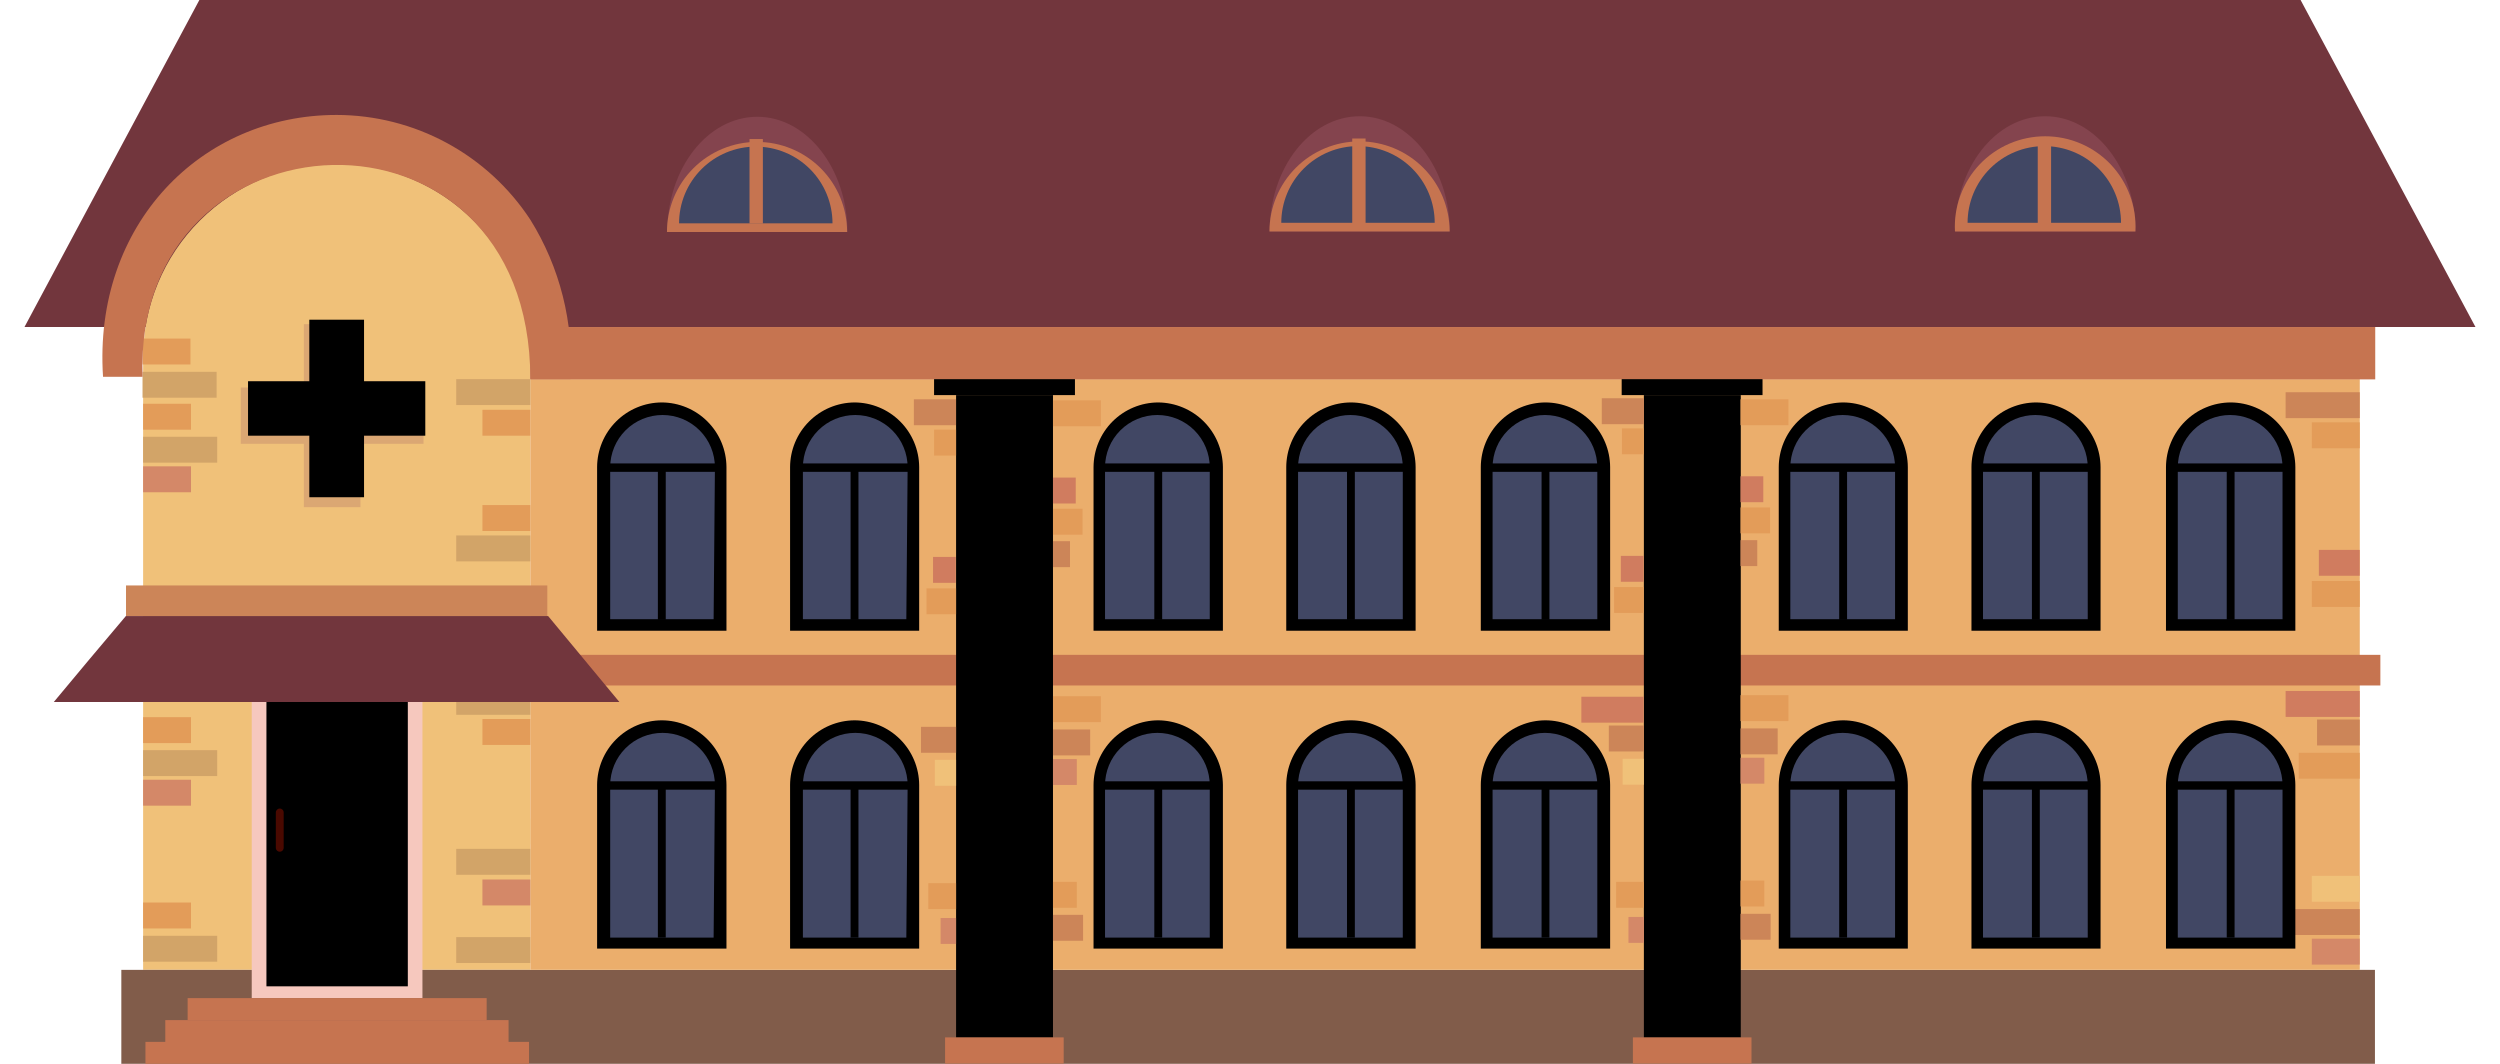 <svg width="94" height="40" viewBox="0 0 94 40" fill="none" xmlns="http://www.w3.org/2000/svg">
<path fill-rule="evenodd" clip-rule="evenodd" d="M93.078 12.296L86.502 0H7.496L0.92 12.296H93.078Z" fill="#72363D"/>
<path fill-rule="evenodd" clip-rule="evenodd" d="M5.381 36.465H19.942V13.438C19.936 11.508 19.167 9.658 17.802 8.292C16.437 6.927 14.587 6.158 12.656 6.153C10.727 6.158 8.878 6.928 7.514 8.293C6.15 9.658 5.383 11.508 5.381 13.438V36.465Z" fill="#F0C179"/>
<path fill-rule="evenodd" clip-rule="evenodd" d="M11.425 12.188H13.552V14.57H15.925V16.687H13.552V19.07H11.425V16.687H9.053V14.57H11.425V12.188Z" fill="#DBA773"/>
<path d="M89.298 36.466H4.562V40H89.298V36.466Z" fill="#815C4A"/>
<path d="M15.884 24.937H9.465V37.529H15.884V24.937Z" fill="#F6C8BE"/>
<path d="M88.728 14.256H19.941V36.466H88.728V14.256Z" fill="#EBAE6C"/>
<path d="M89.309 12.296H19.941V14.265H89.309V12.296Z" fill="#C67450"/>
<path d="M20.579 22.013H4.738V23.165H20.579V22.013Z" fill="#CC8558"/>
<path d="M8.167 16.422H5.381V17.396H8.167V16.422Z" fill="#D2A468"/>
<path d="M7.182 17.534H5.381V18.509H7.182V17.534Z" fill="#D48868"/>
<path d="M7.182 15.181H5.381V16.156H7.182V15.181Z" fill="#E39C59"/>
<path d="M19.94 20.133H17.154V21.108H19.94V20.133Z" fill="#D2A468"/>
<path d="M19.94 18.991H18.139V19.965H19.94V18.991Z" fill="#E39C59"/>
<path d="M19.94 14.256H17.154V15.23H19.94V14.256Z" fill="#D2A468"/>
<path d="M19.94 15.408H18.139V16.382H19.94V15.408Z" fill="#E39C59"/>
<path d="M8.145 13.98H5.359V14.954H8.145V13.98Z" fill="#D2A468"/>
<path d="M88.725 20.675H87.189V21.649H88.725V20.675Z" fill="#D07C5F"/>
<path d="M7.161 12.73H5.359V13.704H7.161V12.73Z" fill="#E39C59"/>
<path d="M88.725 21.846H86.924V22.821H88.725V21.846Z" fill="#E39C59"/>
<path d="M88.726 25.981H85.939V26.956H88.726V25.981Z" fill="#D07C5F"/>
<path d="M19.94 25.902H17.154V26.877H19.94V25.902Z" fill="#D2A468"/>
<path d="M8.167 28.206H5.381V29.18H8.167V28.206Z" fill="#D2A468"/>
<path d="M7.182 29.318H5.381V30.293H7.182V29.318Z" fill="#D48868"/>
<path d="M7.182 26.965H5.381V27.94H7.182V26.965Z" fill="#E39C59"/>
<path d="M19.94 31.917H17.154V32.892H19.94V31.917Z" fill="#D2A468"/>
<path d="M19.94 33.069H18.139V34.044H19.94V33.069Z" fill="#D48868"/>
<path d="M19.94 30.775H18.139V31.75H19.94V30.775Z" fill="#F0C179"/>
<path d="M88.726 14.748H85.939V15.722H88.726V14.748Z" fill="#CC8558"/>
<path d="M88.725 15.88H86.924V16.855H88.725V15.88Z" fill="#E39C59"/>
<path d="M8.167 35.186H5.381V36.16H8.167V35.186Z" fill="#D2A468"/>
<path d="M7.182 33.935H5.381V34.91H7.182V33.935Z" fill="#E39C59"/>
<path d="M19.94 35.235H17.154V36.209H19.94V35.235Z" fill="#D2A468"/>
<path d="M19.94 27.034H18.139V28.009H19.94V27.034Z" fill="#E39C59"/>
<path d="M89.502 24.622H20.578V25.774H89.502V24.622Z" fill="#C67450"/>
<path fill-rule="evenodd" clip-rule="evenodd" d="M86.305 23.716H81.441V17.563C81.444 16.919 81.701 16.302 82.156 15.847C82.612 15.391 83.229 15.134 83.873 15.132C84.517 15.134 85.134 15.391 85.59 15.847C86.045 16.302 86.302 16.919 86.305 17.563V23.716Z" fill="black"/>
<path fill-rule="evenodd" clip-rule="evenodd" d="M85.823 23.283H81.885V17.573C81.885 17.051 82.092 16.55 82.462 16.181C82.831 15.812 83.332 15.604 83.854 15.604C84.376 15.604 84.877 15.812 85.246 16.181C85.615 16.55 85.823 17.051 85.823 17.573V23.283Z" fill="#414764"/>
<path d="M86.07 17.425H81.68V17.741H86.07V17.425Z" fill="black"/>
<path d="M84.02 17.632H83.725V23.303H84.02V17.632Z" fill="black"/>
<path fill-rule="evenodd" clip-rule="evenodd" d="M78.981 23.716H74.127V17.563C74.129 16.919 74.387 16.302 74.842 15.847C75.297 15.391 75.915 15.134 76.559 15.132C77.201 15.137 77.816 15.395 78.269 15.85C78.722 16.305 78.978 16.921 78.981 17.563V23.716Z" fill="black"/>
<path fill-rule="evenodd" clip-rule="evenodd" d="M78.499 23.283H74.561V17.573C74.561 17.051 74.768 16.55 75.137 16.181C75.507 15.812 76.007 15.604 76.529 15.604C77.052 15.604 77.553 15.812 77.922 16.181C78.291 16.55 78.499 17.051 78.499 17.573V23.283Z" fill="#414764"/>
<path d="M78.754 17.425H74.363V17.741H78.754V17.425Z" fill="black"/>
<path d="M76.696 17.632H76.4V23.303H76.696V17.632Z" fill="black"/>
<path fill-rule="evenodd" clip-rule="evenodd" d="M71.734 23.716H66.881V17.563C66.883 16.919 67.141 16.302 67.596 15.847C68.051 15.391 68.668 15.134 69.313 15.132C69.955 15.137 70.57 15.395 71.023 15.85C71.476 16.305 71.732 16.921 71.734 17.563V23.716Z" fill="black"/>
<path fill-rule="evenodd" clip-rule="evenodd" d="M71.254 23.283H67.316V17.573C67.316 17.051 67.524 16.55 67.893 16.181C68.262 15.812 68.763 15.604 69.285 15.604C69.808 15.604 70.308 15.812 70.678 16.181C71.047 16.55 71.254 17.051 71.254 17.573V23.283Z" fill="#414764"/>
<path d="M71.508 17.425H67.117V17.741H71.508V17.425Z" fill="black"/>
<path d="M69.45 17.632H69.154V23.303H69.45V17.632Z" fill="black"/>
<path fill-rule="evenodd" clip-rule="evenodd" d="M60.541 23.716H55.678V17.563C55.68 16.919 55.937 16.302 56.393 15.847C56.848 15.391 57.465 15.134 58.109 15.132C58.754 15.134 59.371 15.391 59.826 15.847C60.282 16.302 60.538 16.919 60.541 17.563V23.716Z" fill="black"/>
<path fill-rule="evenodd" clip-rule="evenodd" d="M60.059 23.283H56.121V17.573C56.121 17.051 56.328 16.55 56.698 16.181C57.067 15.812 57.568 15.604 58.09 15.604C58.612 15.604 59.113 15.812 59.482 16.181C59.852 16.55 60.059 17.051 60.059 17.573V23.283Z" fill="#414764"/>
<path d="M60.303 17.425H55.912V17.741H60.303V17.425Z" fill="black"/>
<path d="M58.258 17.632H57.963V23.303H58.258V17.632Z" fill="black"/>
<path fill-rule="evenodd" clip-rule="evenodd" d="M53.227 23.716H48.363V17.563C48.366 16.919 48.623 16.302 49.078 15.847C49.534 15.391 50.151 15.134 50.795 15.132C51.439 15.134 52.056 15.391 52.512 15.847C52.967 16.302 53.224 16.919 53.227 17.563V23.716Z" fill="black"/>
<path fill-rule="evenodd" clip-rule="evenodd" d="M52.745 23.283H48.807V17.573C48.807 17.051 49.014 16.55 49.383 16.181C49.753 15.812 50.253 15.604 50.776 15.604C51.298 15.604 51.799 15.812 52.168 16.181C52.537 16.55 52.745 17.051 52.745 17.573V23.283Z" fill="#414764"/>
<path d="M52.99 17.425H48.6V17.741H52.99V17.425Z" fill="black"/>
<path d="M50.942 17.632H50.647V23.303H50.942V17.632Z" fill="black"/>
<path fill-rule="evenodd" clip-rule="evenodd" d="M45.981 23.716H41.117V17.563C41.12 16.919 41.377 16.302 41.832 15.847C42.288 15.391 42.905 15.134 43.549 15.132C44.192 15.137 44.808 15.395 45.263 15.849C45.718 16.304 45.975 16.92 45.981 17.563V23.716Z" fill="black"/>
<path fill-rule="evenodd" clip-rule="evenodd" d="M45.487 23.283H41.549V17.573C41.549 17.051 41.756 16.55 42.126 16.181C42.495 15.812 42.996 15.604 43.518 15.604C44.04 15.604 44.541 15.812 44.91 16.181C45.279 16.55 45.487 17.051 45.487 17.573V23.283Z" fill="#414764"/>
<path d="M45.744 17.425H41.353V17.741H45.744V17.425Z" fill="black"/>
<path d="M43.698 17.632H43.402V23.303H43.698V17.632Z" fill="black"/>
<path fill-rule="evenodd" clip-rule="evenodd" d="M34.561 23.716H29.707V17.563C29.71 16.921 29.965 16.305 30.419 15.85C30.872 15.395 31.486 15.137 32.129 15.132C32.773 15.134 33.39 15.391 33.846 15.847C34.301 16.302 34.558 16.919 34.561 17.563V23.716Z" fill="black"/>
<path fill-rule="evenodd" clip-rule="evenodd" d="M34.078 23.283H30.189V17.573C30.189 17.051 30.397 16.55 30.766 16.181C31.135 15.812 31.636 15.604 32.158 15.604C32.417 15.604 32.673 15.655 32.912 15.754C33.151 15.853 33.368 15.998 33.551 16.181C33.734 16.364 33.879 16.581 33.977 16.82C34.077 17.059 34.127 17.315 34.127 17.573L34.078 23.283Z" fill="#414764"/>
<path d="M34.322 17.425H29.932V17.741H34.322V17.425Z" fill="black"/>
<path d="M32.278 17.632H31.982V23.303H32.278V17.632Z" fill="black"/>
<path fill-rule="evenodd" clip-rule="evenodd" d="M27.315 23.716H22.451V17.563C22.454 16.919 22.711 16.302 23.166 15.847C23.622 15.391 24.239 15.134 24.883 15.132C25.527 15.134 26.144 15.391 26.599 15.847C27.055 16.302 27.312 16.919 27.315 17.563V23.716Z" fill="black"/>
<path fill-rule="evenodd" clip-rule="evenodd" d="M26.832 23.283H22.943V17.573C22.943 17.051 23.151 16.55 23.52 16.181C23.889 15.812 24.39 15.604 24.912 15.604C25.435 15.604 25.935 15.812 26.305 16.181C26.674 16.55 26.881 17.051 26.881 17.573L26.832 23.283Z" fill="#414764"/>
<path d="M27.078 17.425H22.688V17.741H27.078V17.425Z" fill="black"/>
<path d="M25.032 17.632H24.736V23.303H25.032V17.632Z" fill="black"/>
<path d="M66.271 14.256H60.975V14.856H66.271V14.256Z" fill="black"/>
<path d="M65.453 14.856H61.81V39.015H65.453V14.856Z" fill="black"/>
<path d="M40.418 14.256H35.121V14.856H40.418V14.256Z" fill="black"/>
<path d="M39.592 14.856H35.949V39.015H39.592V14.856Z" fill="black"/>
<path d="M88.726 27.054H87.121V28.029H88.726V27.054Z" fill="#CC8558"/>
<path d="M88.725 28.304H86.432V29.279H88.725V28.304Z" fill="#E39C59"/>
<path d="M65.856 39.005H61.397V39.99H65.856V39.005Z" fill="#C67450"/>
<path d="M39.995 39.005H35.535V39.99H39.995V39.005Z" fill="#C67450"/>
<path d="M66.841 27.389H65.443V28.363H66.841V27.389Z" fill="#CC8558"/>
<path d="M66.339 28.491H65.443V29.466H66.339V28.491Z" fill="#D48868"/>
<path d="M67.245 26.138H65.443V27.113H67.245V26.138Z" fill="#E39C59"/>
<path d="M66.576 34.359H65.443V35.333H66.576V34.359Z" fill="#CC8558"/>
<path d="M66.339 33.109H65.443V34.083H66.339V33.109Z" fill="#E39C59"/>
<path d="M88.726 34.182H85.939V35.156H88.726V34.182Z" fill="#CC8558"/>
<path d="M88.725 35.294H86.924V36.269H88.725V35.294Z" fill="#D48868"/>
<path d="M88.725 32.931H86.924V33.906H88.725V32.931Z" fill="#F0C179"/>
<path fill-rule="evenodd" clip-rule="evenodd" d="M34.561 35.668H29.707V29.515C29.71 28.873 29.965 28.257 30.419 27.802C30.872 27.347 31.486 27.089 32.129 27.084C32.773 27.086 33.39 27.343 33.846 27.799C34.301 28.254 34.558 28.871 34.561 29.515V35.668Z" fill="black"/>
<path fill-rule="evenodd" clip-rule="evenodd" d="M34.078 35.255H30.189V29.525C30.189 29.003 30.397 28.502 30.766 28.133C31.135 27.763 31.636 27.556 32.158 27.556C32.417 27.556 32.673 27.607 32.912 27.706C33.151 27.805 33.368 27.95 33.551 28.133C33.734 28.315 33.879 28.532 33.977 28.771C34.077 29.01 34.127 29.266 34.127 29.525L34.078 35.255Z" fill="#414764"/>
<path d="M34.322 29.377H29.932V29.692H34.322V29.377Z" fill="black"/>
<path d="M32.278 29.584H31.982V35.255H32.278V29.584Z" fill="black"/>
<path fill-rule="evenodd" clip-rule="evenodd" d="M27.315 35.668H22.451V29.515C22.454 28.871 22.711 28.254 23.166 27.799C23.622 27.343 24.239 27.086 24.883 27.084C25.527 27.086 26.144 27.343 26.599 27.799C27.055 28.254 27.312 28.871 27.315 29.515V35.668Z" fill="black"/>
<path fill-rule="evenodd" clip-rule="evenodd" d="M26.832 35.255H22.943V29.525C22.943 29.003 23.151 28.502 23.52 28.133C23.889 27.763 24.39 27.556 24.912 27.556C25.435 27.556 25.935 27.763 26.305 28.133C26.674 28.502 26.881 29.003 26.881 29.525L26.832 35.255Z" fill="#414764"/>
<path d="M27.078 29.377H22.688V29.692H27.078V29.377Z" fill="black"/>
<path d="M25.032 29.584H24.736V35.255H25.032V29.584Z" fill="black"/>
<path fill-rule="evenodd" clip-rule="evenodd" d="M60.541 35.668H55.678V29.515C55.68 28.871 55.937 28.254 56.393 27.799C56.848 27.343 57.465 27.086 58.109 27.084C58.754 27.086 59.371 27.343 59.826 27.799C60.282 28.254 60.538 28.871 60.541 29.515V35.668Z" fill="black"/>
<path fill-rule="evenodd" clip-rule="evenodd" d="M60.059 35.255H56.121V29.525C56.121 29.003 56.328 28.502 56.698 28.133C57.067 27.763 57.568 27.556 58.09 27.556C58.612 27.556 59.113 27.763 59.482 28.133C59.852 28.502 60.059 29.003 60.059 29.525V35.255Z" fill="#414764"/>
<path d="M60.303 29.377H55.912V29.692H60.303V29.377Z" fill="black"/>
<path d="M58.258 29.584H57.963V35.255H58.258V29.584Z" fill="black"/>
<path fill-rule="evenodd" clip-rule="evenodd" d="M53.227 35.668H48.363V29.515C48.366 28.871 48.623 28.254 49.078 27.799C49.534 27.343 50.151 27.086 50.795 27.084C51.439 27.086 52.056 27.343 52.512 27.799C52.967 28.254 53.224 28.871 53.227 29.515V35.668Z" fill="black"/>
<path fill-rule="evenodd" clip-rule="evenodd" d="M52.745 35.255H48.807V29.525C48.807 29.003 49.014 28.502 49.383 28.133C49.753 27.763 50.253 27.556 50.776 27.556C51.298 27.556 51.799 27.763 52.168 28.133C52.537 28.502 52.745 29.003 52.745 29.525V35.255Z" fill="#414764"/>
<path d="M52.99 29.377H48.6V29.692H52.99V29.377Z" fill="black"/>
<path d="M50.942 29.584H50.647V35.255H50.942V29.584Z" fill="black"/>
<path fill-rule="evenodd" clip-rule="evenodd" d="M45.981 35.668H41.117V29.515C41.12 28.871 41.377 28.254 41.832 27.799C42.288 27.343 42.905 27.086 43.549 27.084C44.192 27.089 44.808 27.346 45.263 27.801C45.718 28.256 45.975 28.872 45.981 29.515V35.668Z" fill="black"/>
<path fill-rule="evenodd" clip-rule="evenodd" d="M45.487 35.255H41.549V29.525C41.549 29.003 41.756 28.502 42.126 28.133C42.495 27.763 42.996 27.556 43.518 27.556C44.04 27.556 44.541 27.763 44.91 28.133C45.279 28.502 45.487 29.003 45.487 29.525V35.255Z" fill="#414764"/>
<path d="M45.744 29.377H41.353V29.692H45.744V29.377Z" fill="black"/>
<path d="M43.698 29.584H43.402V35.255H43.698V29.584Z" fill="black"/>
<path fill-rule="evenodd" clip-rule="evenodd" d="M86.305 35.668H81.441V29.515C81.444 28.871 81.701 28.254 82.156 27.799C82.612 27.343 83.229 27.086 83.873 27.084C84.517 27.086 85.134 27.343 85.59 27.799C86.045 28.254 86.302 28.871 86.305 29.515V35.668Z" fill="black"/>
<path fill-rule="evenodd" clip-rule="evenodd" d="M85.823 35.255H81.885V29.525C81.885 29.003 82.092 28.502 82.462 28.133C82.831 27.763 83.332 27.556 83.854 27.556C84.376 27.556 84.877 27.763 85.246 28.133C85.615 28.502 85.823 29.003 85.823 29.525V35.255Z" fill="#414764"/>
<path d="M86.07 29.377H81.68V29.692H86.07V29.377Z" fill="black"/>
<path d="M84.02 29.584H83.725V35.255H84.02V29.584Z" fill="black"/>
<path fill-rule="evenodd" clip-rule="evenodd" d="M78.981 35.668H74.127V29.515C74.129 28.871 74.387 28.254 74.842 27.799C75.297 27.343 75.915 27.086 76.559 27.084C77.201 27.089 77.816 27.347 78.269 27.802C78.722 28.257 78.978 28.873 78.981 29.515V35.668Z" fill="black"/>
<path fill-rule="evenodd" clip-rule="evenodd" d="M78.499 35.255H74.561V29.525C74.561 29.003 74.768 28.502 75.137 28.133C75.507 27.763 76.007 27.556 76.529 27.556C77.052 27.556 77.553 27.763 77.922 28.133C78.291 28.502 78.499 29.003 78.499 29.525V35.255Z" fill="#414764"/>
<path d="M78.754 29.377H74.363V29.692H78.754V29.377Z" fill="black"/>
<path d="M76.696 29.584H76.4V35.255H76.696V29.584Z" fill="black"/>
<path fill-rule="evenodd" clip-rule="evenodd" d="M71.734 35.668H66.881V29.515C66.883 28.871 67.141 28.254 67.596 27.799C68.051 27.343 68.668 27.086 69.313 27.084C69.955 27.089 70.57 27.347 71.023 27.802C71.476 28.257 71.732 28.873 71.734 29.515V35.668Z" fill="black"/>
<path fill-rule="evenodd" clip-rule="evenodd" d="M71.254 35.255H67.316V29.525C67.316 29.003 67.524 28.502 67.893 28.133C68.262 27.763 68.763 27.556 69.285 27.556C69.808 27.556 70.308 27.763 70.678 28.133C71.047 28.502 71.254 29.003 71.254 29.525V35.255Z" fill="#414764"/>
<path d="M71.508 29.377H67.117V29.692H71.508V29.377Z" fill="black"/>
<path d="M69.45 29.584H69.154V35.255H69.45V29.584Z" fill="black"/>
<path d="M67.245 15.014H65.443V15.988H67.245V15.014Z" fill="#E39C59"/>
<path d="M61.8 20.901H60.943V21.875H61.8V20.901Z" fill="#D07C5F"/>
<path d="M61.802 22.072H60.69V23.047H61.802V22.072Z" fill="#E39C59"/>
<path d="M61.802 26.197H59.459V27.172H61.802V26.197Z" fill="#D07C5F"/>
<path d="M61.812 14.974H60.227V15.949H61.812V14.974Z" fill="#CC8558"/>
<path d="M61.811 16.106H60.984V17.081H61.811V16.106Z" fill="#E39C59"/>
<path d="M61.811 27.28H60.492V28.255H61.811V27.28Z" fill="#CC8558"/>
<path d="M61.809 28.53H61.012V29.505H61.809V28.53Z" fill="#F0C179"/>
<path d="M61.811 34.477H61.23V35.452H61.811V34.477Z" fill="#D48868"/>
<path d="M61.809 33.158H60.766V34.132H61.809V33.158Z" fill="#E39C59"/>
<path d="M66.3 17.908H65.443V18.883H66.3V17.908Z" fill="#D07C5F"/>
<path d="M66.556 19.079H65.443V20.054H66.556V19.079Z" fill="#E39C59"/>
<path d="M66.073 20.31H65.443V21.285H66.073V20.31Z" fill="#CC8558"/>
<path d="M19.892 39.173H5.469V40H19.892V39.173Z" fill="#C67450"/>
<path d="M19.122 38.356H6.215V39.183H19.122V38.356Z" fill="#C67450"/>
<path d="M18.298 37.529H7.055V38.356H18.298V37.529Z" fill="#C67450"/>
<path d="M15.334 25.38H10.018V37.086H15.334V25.38Z" fill="black"/>
<path fill-rule="evenodd" clip-rule="evenodd" d="M4.731 23.165C3.825 24.235 2.923 25.311 2.023 26.394H23.288L20.611 23.165H4.731Z" fill="#72363D"/>
<path fill-rule="evenodd" clip-rule="evenodd" d="M11.63 12.021H13.688V14.334H15.991V16.382H13.688V18.696H11.63V16.382H9.326V14.334H11.63V12.021Z" fill="black"/>
<path fill-rule="evenodd" clip-rule="evenodd" d="M10.519 30.401C10.558 30.401 10.595 30.417 10.623 30.444C10.651 30.472 10.666 30.51 10.666 30.549V31.888C10.664 31.925 10.647 31.96 10.62 31.986C10.592 32.011 10.556 32.026 10.519 32.026C10.481 32.026 10.445 32.011 10.418 31.986C10.39 31.96 10.374 31.925 10.371 31.888V30.549C10.371 30.51 10.387 30.472 10.414 30.444C10.442 30.417 10.48 30.401 10.519 30.401Z" fill="#4A0900"/>
<path fill-rule="evenodd" clip-rule="evenodd" d="M19.94 14.255H21.447C21.582 12.149 21.056 10.052 19.94 8.26C19.147 7.052 18.066 6.059 16.794 5.372C15.523 4.685 14.101 4.324 12.655 4.322C7.565 4.322 3.499 8.437 3.874 14.167H5.36C4.986 3.908 19.94 3.16 19.94 14.255Z" fill="#C67450"/>
<path d="M40.99 27.428H39.592V28.403H40.99V27.428Z" fill="#CC8558"/>
<path d="M40.488 28.54H39.592V29.515H40.488V28.54Z" fill="#D48868"/>
<path d="M41.393 26.178H39.592V27.152H41.393V26.178Z" fill="#E39C59"/>
<path d="M40.724 34.398H39.592V35.373H40.724V34.398Z" fill="#CC8558"/>
<path d="M40.488 33.158H39.592V34.132H40.488V33.158Z" fill="#E39C59"/>
<path d="M41.393 15.053H39.592V16.027H41.393V15.053Z" fill="#E39C59"/>
<path d="M35.938 20.94H35.082V21.915H35.938V20.94Z" fill="#D07C5F"/>
<path d="M35.948 22.122H34.836V23.096H35.948V22.122Z" fill="#E39C59"/>
<path d="M35.946 15.014H34.361V15.988H35.946V15.014Z" fill="#CC8558"/>
<path d="M35.948 16.155H35.121V17.13H35.948V16.155Z" fill="#E39C59"/>
<path d="M35.948 27.329H34.629V28.304H35.948V27.329Z" fill="#CC8558"/>
<path d="M35.948 28.57H35.15V29.545H35.948V28.57Z" fill="#F0C179"/>
<path d="M35.948 34.517H35.367V35.491H35.948V34.517Z" fill="#D48868"/>
<path d="M35.948 33.207H34.904V34.181H35.948V33.207Z" fill="#E39C59"/>
<path d="M40.448 17.957H39.592V18.932H40.448V17.957Z" fill="#D07C5F"/>
<path d="M40.704 19.129H39.592V20.104H40.704V19.129Z" fill="#E39C59"/>
<path d="M40.232 20.349H39.592V21.324H40.232V20.349Z" fill="#CC8558"/>
<path fill-rule="evenodd" clip-rule="evenodd" d="M28.486 8.723H25.09C25.09 6.33 26.606 4.391 28.477 4.391C30.347 4.391 31.863 6.36 31.863 8.723H28.486Z" fill="#84444E"/>
<path fill-rule="evenodd" clip-rule="evenodd" d="M28.485 8.723H25.078C25.078 7.825 25.435 6.963 26.07 6.328C26.705 5.693 27.567 5.336 28.465 5.336C29.363 5.336 30.224 5.693 30.86 6.328C31.495 6.963 31.851 7.825 31.851 8.723H28.485Z" fill="#C67450"/>
<path fill-rule="evenodd" clip-rule="evenodd" d="M28.487 8.398H25.533C25.533 7.633 25.837 6.899 26.378 6.358C26.919 5.817 27.653 5.513 28.418 5.513C29.183 5.513 29.916 5.817 30.457 6.358C30.998 6.899 31.302 7.633 31.302 8.398H28.487Z" fill="#414764"/>
<path d="M28.684 5.228H28.182V8.407H28.684V5.228Z" fill="#C67450"/>
<path fill-rule="evenodd" clip-rule="evenodd" d="M51.127 8.703H47.74C47.74 6.311 49.256 4.371 51.127 4.371C52.997 4.371 54.514 6.34 54.514 8.703H51.127Z" fill="#84444E"/>
<path fill-rule="evenodd" clip-rule="evenodd" d="M51.129 8.703H47.732C47.732 7.805 48.089 6.943 48.724 6.308C49.359 5.673 50.221 5.316 51.119 5.316C52.017 5.316 52.879 5.673 53.514 6.308C54.149 6.943 54.506 7.805 54.506 8.703H51.129Z" fill="#C67450"/>
<path fill-rule="evenodd" clip-rule="evenodd" d="M51.129 8.378H48.176C48.176 7.613 48.48 6.879 49.021 6.338C49.562 5.797 50.295 5.494 51.06 5.494C51.825 5.494 52.559 5.797 53.1 6.338C53.641 6.879 53.945 7.613 53.945 8.378H51.129Z" fill="#414764"/>
<path d="M51.346 5.208H50.844V8.388H51.346V5.208Z" fill="#C67450"/>
<path fill-rule="evenodd" clip-rule="evenodd" d="M76.902 8.703H73.516C73.516 6.311 75.032 4.371 76.902 4.371C78.773 4.371 80.299 6.34 80.299 8.703H76.902Z" fill="#84444E"/>
<path fill-rule="evenodd" clip-rule="evenodd" d="M76.894 8.703H73.507C73.482 8.242 73.551 7.781 73.711 7.348C73.87 6.915 74.116 6.519 74.433 6.184C74.75 5.849 75.133 5.582 75.556 5.4C75.98 5.218 76.437 5.124 76.898 5.124C77.36 5.124 77.817 5.218 78.24 5.4C78.664 5.582 79.046 5.849 79.364 6.184C79.681 6.519 79.927 6.915 80.086 7.348C80.246 7.781 80.315 8.242 80.29 8.703H76.894Z" fill="#C67450"/>
<path fill-rule="evenodd" clip-rule="evenodd" d="M76.865 8.378H73.981C73.981 7.613 74.284 6.879 74.825 6.338C75.366 5.797 76.1 5.494 76.865 5.494C77.63 5.494 78.364 5.797 78.905 6.338C79.446 6.879 79.75 7.613 79.75 8.378H76.865Z" fill="#414764"/>
<path d="M77.121 5.208H76.619V8.388H77.121V5.208Z" fill="#C67450"/>
</svg>
